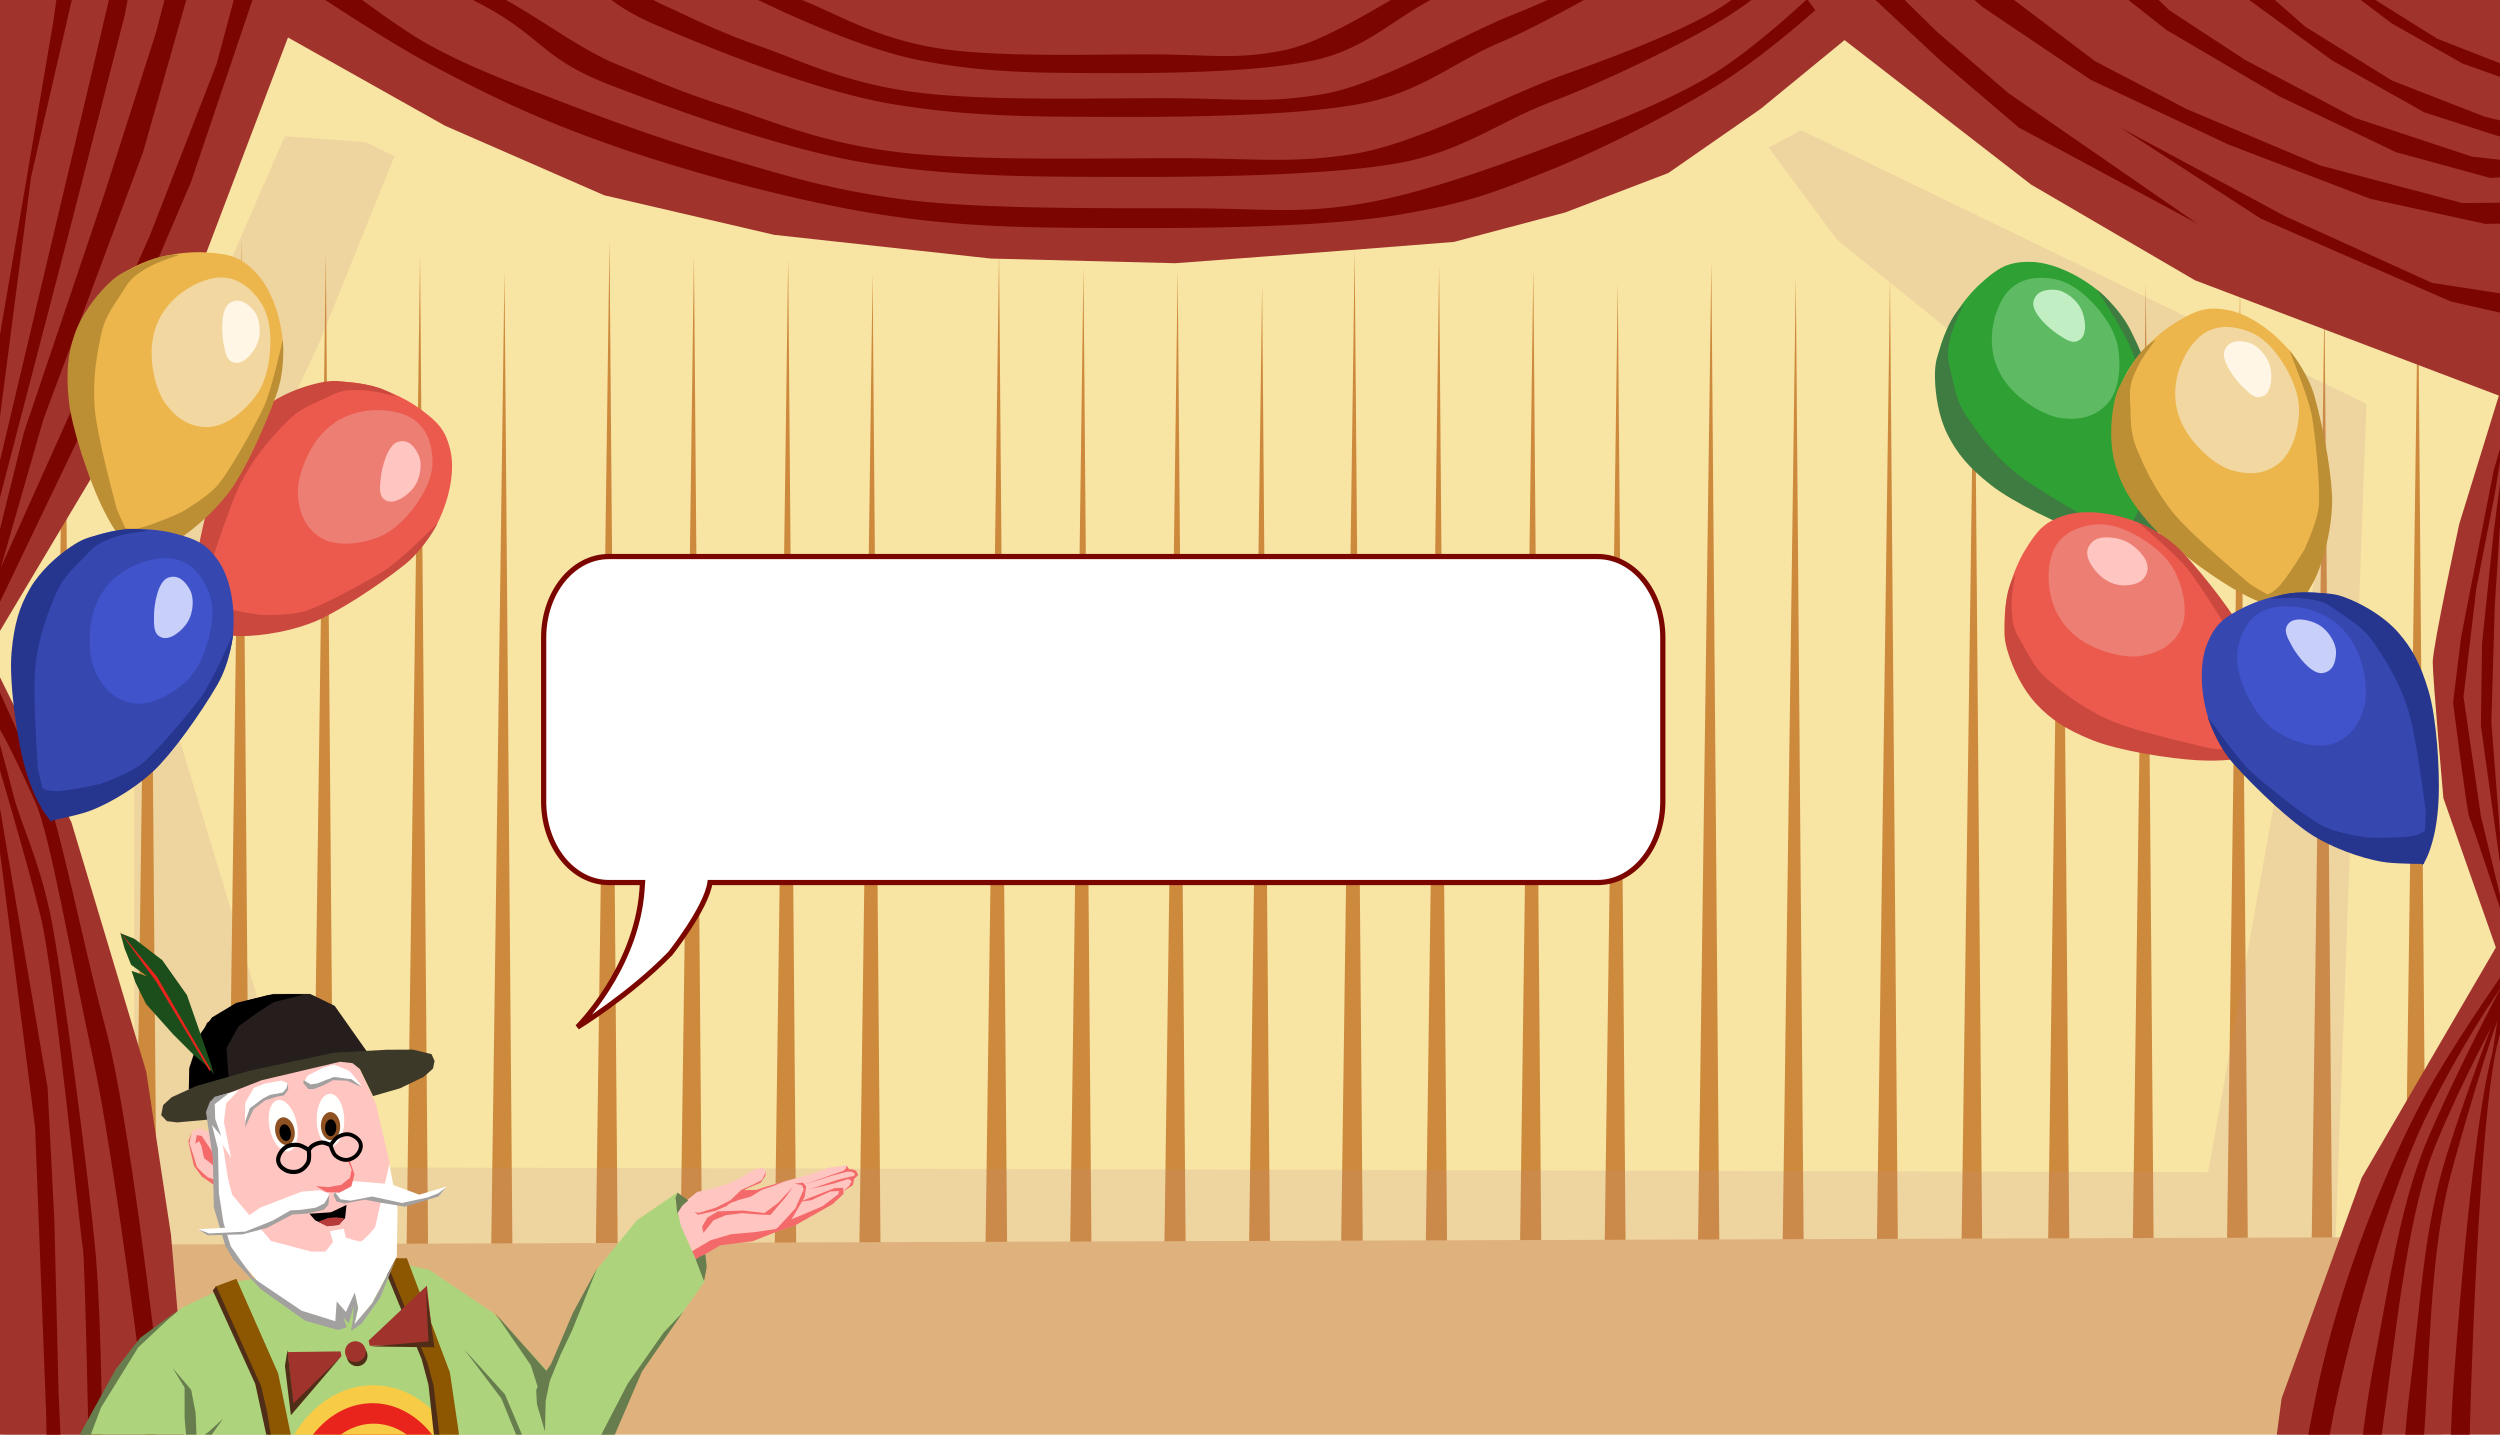 <svg xmlns="http://www.w3.org/2000/svg" width="1065.076" height="611.217" viewBox="0 0 300.588 172.499"><defs><filter id="a" x="-.06" width="1.12" y="-.111" height="1.222" color-interpolation-filters="sRGB"><feGaussianBlur stdDeviation="7.232"/></filter></defs><path d="M-1.094-.328l.055 164.276 301.003-3.532 1.02-161.38z" fill="#f8e4a3"/><path d="M50.503 30.832l.982 120.85-2.62-.327zM184.359 32.221l.982 120.851-2.62-.327zM173.031 31.893l.983 120.852-2.62-.328zM83.436 30.74l.982 120.85-2.62-.327zM73.283 28.938l.983 120.851-2.62-.327zM120.119 30.335l.982 120.851-2.62-.327zM141.6 32.464l.982 120.851-2.62-.327zM151.752 34.266l.983 120.85-2.62-.327zM130.272 32.137l.982 120.85-2.62-.327zM94.763 31.067l.983 120.851-2.62-.327zM104.916 32.868l.983 120.852-2.62-.328zM162.878 30.092l.983 120.851-2.62-.327zM194.512 34.023l.982 120.85-2.62-.327zM205.763 31.49l.983 120.85-2.62-.327zM215.916 33.29l.982 120.852-2.62-.328zM227.243 33.618l.983 120.852-2.62-.328zM237.396 35.42l.983 120.85-2.62-.327zM60.656 32.633l.982 120.851-2.62-.327zM279.482 36.11l.982 120.852-2.62-.328zM269.329 34.31l.982 120.85-2.62-.327zM258.001 33.982l.983 120.85-2.62-.327zM247.848 32.18l.983 120.851-2.62-.327zM290.733 33.577l.983 120.852-2.62-.328z" fill="#cd893c"/><path d="M11.648 77.52l16.686 57.05 245.582.663 15.51-89.36-35.954-12.002-27.568-22.973-8.806-12.253 4.212-2.297 73.076 36.468-4.247 118.247-284.324 1.71-.024-86.83 6.844-38.964L25.271-2.858l10.443.794 3.724 1.858L29.865 24.3 14.167 59.142z" transform="matrix(.93 0 0 .902 10.752 18.96)" opacity=".424" fill="#c38f8a" filter="url(#a)"/><path d="M.454 149.685l292.882-.947.727 65.914-293.618-.24z" fill="#dfb17d"/><path d="M39.175 30.504l.983 120.851-2.62-.328zM7.744 31.075l.982 120.85-2.62-.327zM17.896 32.876l.983 120.851-2.62-.327z" fill="#cd893c"/><path d="M-1.493-5.165l.224 90.232-.45-6.33 22.458-37.62 13.886-36.61 18.88 10.611 19.135 8.36 20.444 4.759 26.073 2.852 22.143.56 10.494-.79 10.494-.789 12.524-.983 13.376-3.542 12.397-4.74 11.118-7.724 10.076-8.259 22.408 17.358 19.726 11.52 36.942 14.017.038 64.83-16.934 29.065-9.631 26.536-3.81 28.758.18 17.842 30.35-.114.036-219.803zm.224 84.023c-.139 31.457-.496 101.66-.745 135.802l24.876-.07-.959-50.387-1.342-15.709-2.978-19.64-8.995-29.981z" fill="#a1332d"/><path d="M29.023 28.703l.982 120.85-2.62-.327z" fill="#cd893c"/><path d="M264.236 26.914l-21.5-11.571-9.266-7.904-13.402-12.5 4.01.001 4.126 4.268 4.618 4.55 8.621 7.408zM300.924 37.665l-6.22-1.402-22.874-9.975-16.87-10.94 19.73 10.618 17.727 8.045 8.635 1.333zM301.063 116.876c-2.786 3.996-7.741 11.32-10.474 16.713-3.923 7.74-7.722 17.19-10.371 26.835-2.65 9.645-4.321 21.466-5.185 30.84-.864 9.375-.7 23.473-.7 23.473l1.636-.02s.813-12.167 1.656-20.248c.843-8.082 1.25-16.835 3.457-26.836 2.208-10 6.388-24.409 10.37-32.843 2.701-5.718 7.196-13.29 9.75-16.723zM7.51-5.221L6.416 2.542-.967 45.908l-.891 18.545 5.596-43.19L9.77-4.933 9.8-5.22zm6.8 0L11 8.913l-12.687 53.58v8.992l.93-8.771 9.361-35.955 6.41-24.99 1.307-6.99zm6.811 0l-2.355 9.084-6.285 19.672-9.596 28.426-4.702 18.967v2.048l1.378-2.866 5.644-19.65 12.003-32.18 6.67-23.501zm8.384 0L26.04 7.692 18 28.368-1.833 72.55l.564 2.51 1.475-3.122 12.58-26.237 10.191-23.843 9.145-27.08z" fill="#7b0600"/><path d="M25.72 141.85l-1.231-.727-.84-.896-.838-2.964.223-1.12-.391 1.12.671 2.909.951 1.286 1.454 1.007z" fill="#f46969"/><path d="M-1.816 79.492s.552 6.094.802 6.603c.25.508 1.13 1.129 5.259 10.35 1.806 4.032 4.31 18.805 6.919 30.737 2.608 11.932 6.37 42.561 6.37 42.561l-1.077 44.873h2.172l.18-51.5s-3.314-29.19-6.116-39.502C9.89 113.302 6.802 97.1 4.933 93.83c-1.868-3.27-5.512-12.224-6.75-14.338zm.678 5.88l.257 4.294s4.076 13.633 5.771 20.545c1.696 6.913 4.807 38.781 5.068 39.815.262 1.035.784 27.666.784 27.666l1.568-1.81s-.031-15.972-.784-24.821c-.753-8.85-4.145-34.892-5.524-41.373-1.379-6.48-3.592-10.902-4.383-14.068-.866-3.46-2.757-10.247-2.757-10.247zm.11 5.807l.356 6.047 4.892 38.32 1.316 34.119.947 44.95h2.681l-.115-2.302-2.007-44.906-.502-20.572-.815-16.055zM231.487-5.094L238.344.83l13.045 8.78 16.558 7.777 17.059 6.523 13.798 3.01 2.336-.044v-2.509l-5.096.045-17.059-4.516-16.056-6.773-11.038-5.77-10.286-7.777-5.922-4.644zM301.203 117.845c-2.279 4.058-7.669 14.961-9.687 20.024-3.026 7.594-4.312 16.813-6.103 26.158-1.79 9.344-2.593 20.713-2.82 29.704-.158 6.228.408 15.857.774 20.902h1.425c.02-4.324.081-12.59.278-17.981.283-7.757.141-16.132 1.52-25.792 1.38-9.66 2.72-23.63 5.76-31.89 1.91-5.191 6.756-14.929 8.853-18.451z" fill="#7b0600"/><path d="M300.924 120.156c-1.855 4.005-6.133 16.42-7.226 20.324-2.409 8.604-2.697 16.726-3.903 26.164-1.205 9.438-1.297 20.835-.965 29.823.194 5.232 1.025 13.004 1.69 18.166h1.627c-.245-4.444-.548-10.95-.663-15.406-.2-7.759-.864-16.108-.088-25.836.775-9.727.682-22.178 3.202-31.865.971-3.734 4.9-17.436 6.465-20.746z" fill="#7b0600"/><path d="M301.063 118.989c-.713 2.08-1.082 6.493-1.552 8.293-2.063 7.91-3.997 31.204-4.617 40.698-.62 9.495-.01 20.875.879 29.825.477 4.812 1.601 11.834 2.545 16.828h1.723a577.942 577.942 0 0 1-1.45-14.236c-.679-7.732-1.856-16.025-1.683-25.781.173-9.757 1.294-40.142 3.288-48.714.247-1.065.542-2.155.867-3.249zM249.43-5.125l11.006 8.698 13.619 8.01 14.031 6.717 11.35 3.1 1.579-.12-.07-2.033-3.78-.43-14.031-4.65-13.206-6.977-9.08-5.942-6.738-6.494zM263.14-5.318l17.279 12.595 11.062 6.23 8.948 2.876.63.036-.138-1.846-2.282-.587-11.062-4.313-10.412-6.47-9.568-8.405zM276.982-5.201l10.593 8.018 8.5 4.82 5.085 1.81-.067-1.647-8.018-3.13-8-5.004-5.5-4.676zM177.484-5.285c.05-.036-.51.211-3.86 1.786-5.362 2.52-13.496 8.36-19.237 9.533-5.742 1.173-8.855.526-15.81.502-6.954-.025-18.842.4-25.902-.753-7.061-1.154-11.379-3.755-15.619-5.52-4.24-1.764-6.35-3.09-9.904-5.017a16.992 16.992 0 0 1-.876-.515h-4.255c1.113.989 2.485 1.974 4.56 3.024 5.957 3.014 16.435 8.043 24.19 9.533 7.753 1.49 14.052 1.47 21.902 1.506 7.85.034 18.657-.143 25.142-1.506 6.484-1.362 9.708-5.068 14.666-7.526 4.957-2.458 8.893-4.97 8.893-4.97l-4.17.068s.25-.124.28-.145zM31.23-5.27C34.38-3.115 45.139 4.174 51.446 7.57c7.382 3.973 13.47 6.889 22.578 10.058 9.11 3.17 21.898 6.634 32.111 8.206 10.214 1.572 18.51 1.551 28.85 1.588 10.34.036 24.574-.15 33.115-1.588 8.542-1.438 11.534-2.7 18.063-5.294 6.53-2.593 15.52-7.227 20.822-10.588 5.303-3.36 11.29-8.735 11.29-8.735L217.27-.108s-6.377 6.003-11.289 9-11.252 5.548-18.314 8.206c-7.06 2.658-16.521 6.173-24.083 7.411-7.562 1.238-11.662.555-20.822.53-9.16-.026-24.819.158-34.119-1.059-9.3-1.217-14.755-3.071-21.575-5.03-6.819-1.957-13.423-4.347-19.316-6.617-5.893-2.269-10.715-3.978-16.056-6.882-5.341-2.904-14.55-10.588-15.805-10.588-.27 0-.72-.055-1.231-.132H31.23zm16.456 0c3.558 2.625 8.299 4.692 11.411 6.474 6.164 3.528 6.453 6.017 14.3 9.032 7.847 3.014 21.647 8.042 31.86 9.532 10.214 1.49 18.51 1.471 28.85 1.506 10.34.034 24.574-.143 33.115-1.506 8.541-1.362 12.788-5.068 19.318-7.525 6.53-2.458 16.332-7.251 20.822-10.035 4.49-2.784 9.368-7.181 9.368-7.181l-2.527-.024s-3.758 3.737-7.845 6.2c-4.087 2.465-11.252 5.259-18.313 7.778-7.061 2.52-17.776 8.36-25.338 9.533-7.562 1.174-11.662.526-20.822.502-9.16-.024-24.818.401-34.119-.752-9.3-1.154-14.986-3.755-20.57-5.52-5.585-1.765-8.365-3.09-13.046-5.017-4.682-1.926-9.46-5.778-14.802-8.53-2.036-1.05-4.631-2.755-7.136-4.467h-4.526zm19.483 0c4.498 3.146 5.196 5.493 11.74 8.292 7.05 3.015 19.445 8.043 28.62 9.533 9.173 1.49 16.626 1.47 25.914 1.505 9.287.035 22.073-.142 29.745-1.505 7.672-1.362 11.486-5.068 17.351-7.526 5.865-2.457 18.703-10.034 18.703-10.034l-2.362-.03S188.234-.75 181.89 1.769c-6.343 2.52-15.967 8.36-22.76 9.533-6.792 1.174-10.475.526-18.703.502-8.228-.025-22.293.401-30.646-.753-8.354-1.153-13.462-3.754-18.479-5.519-5.016-1.765-7.512-3.09-11.717-5.017-2.92-1.338-5.886-3.602-9.03-5.784h-3.387z" fill="#7b0600"/><path d="M73.201 66.916c-4.34 0-7.835 4.35-7.835 9.754v19.687c0 5.404 3.495 9.754 7.835 9.754h4.052c-.02.313-.036.608-.063.949-.725 9.482-7.761 16.437-7.761 16.437s6.196-3.765 11.159-8.85c0 0 4.34-5.469 4.779-8.536h106.727c4.341 0 7.836-4.35 7.836-9.754V76.67c0-5.404-3.495-9.754-7.836-9.754z" fill="#fff" stroke="#7b0600" stroke-width=".628"/><path d="M301.063 116.694L293.78 95.95s-1.281-14.414-1.281-16.336c0-1.922 3.203-16.656 3.203-16.656l5.362-17.373" opacity=".99" fill="#a1332d"/><path d="M301.218 111.086s-4.042-12.263-4.32-12.82c-.279-.558-1.951-13.797-1.951-13.797l.975-7.943 3.902-19.928 1.394-4.877-1.255 7.664-2.23 11.427-1.532 12.96 2.09 14.354 2.927 12.124v1.393z" opacity=".99" fill="#7b0600"/><path d="M301.218 108.299l-2.927-21.043.14-9.894 1.393-13.378 1.394-10.59-1.255 19.37-.418 14.074z" opacity=".99" fill="#7b0600"/><g><path d="M172.007 178.566c-2.388-.817-4.006-1.384-6.529-1.116-2.576.273-5.77 1.123-7.404 2.521-1.791 1.533-2.795 5.119-3.366 7.342-3.229-.219-2.328-.155-3.229-.219-2.248-.087-4.724-.167-6.688.875-2.431 1.29-3.47 2.056-5.305 6.123-1.186 2.627-.381 7.767-.381 7.767l8.294-.818c.221-3.768-1.74-6.82 1.313-9.354 1.043-.866 2.55-1.123 3.92-1.312.75-.104 2.267.107 2.267.107s.29 2.914.595 4.383c.511 2.455 2.42 4.853 4.383 6.186 1.186.805 4.043 1.106 4.043 1.106.616 1.391.674 3.47.042 4.798 0 0-3.32.485-4.434 1.133-.8.466-3.244 1.652-3.822 2.353-1.32 1.6-1.657 4.453-1.657 4.453l29.753.103s-.919-3.084-2.075-4.155c-1.626-1.504-1.794-1.65-3.954-2.316-2.094-.646-6.458-1.312-6.458-1.312-.938-1.158-.094-4.99-.094-4.99s3.26-1.003 4.462-2.267c1.359-1.43 2.81-2.578 3.04-4.49.79-2.808-.243-7.625-.243-7.625s3.77-.142 4.897.636c2.852 1.97 3.622 9.124 3.622 9.124l7.193-2.402s-.48-3.324-1.341-4.822c-1.214-2.114-1.9-3.162-4.638-4.991-1.878-1.256-4.346-1.473-6.642-1.382-1.015.04-4.08 1.252-4.08 1.252s-.686-2.306-1.455-3.309c-1.026-1.336-2.39-2.821-4.03-3.382zM225.74 175.886c-.522-.085-1.412-.935-2.618-1.386-1.687-.63-3.388.518-4.002.557-.615.039-2.58.178-3.981.583-1.41.407-2.15-.06-2.853.41-.701.471-1.598.919-2.107 2.194-.51 1.276-1.687 1.381-2.05 2.383-.362 1.002-.19 2.756-.428 3.576-.238.82-1.26 1.6-1.224 3.607.013.767.66 1.1.541 1.815-.092.557-.26 1.43-.256 1.948.004.52.036 1.07.065 1.752.028.683 1.076.937 1.143 1.632.068.695-.146 2.36-.12 2.883.023 1.023 1.24 1.178 1.782 1.854.542.677 1.32 2.02 2.443 2.486 1.124.466 3.073-.155 3.664.882.539 1.523.148 4.845.148 4.845s-1.413-.26-5.591 1.562c-4.179 1.822-4.894 5.649-4.894 5.649l32.014-.104s-1.88-3.678-4.134-4.657c-2.254-.98-8.284-1.916-8.284-1.916s-.037-4.251.19-5.204c.226-.952 3.217-.398 4.005-3.084.218-.743 2.458-1.89 3.164-3.239.49-.935.342-2.1.617-3.125.268-.994 1.012-1.886 1.001-2.917-.009-.847-.817-1.531-.874-2.376-.053-.774.419-1.499.498-2.27.098-.944.23-1.936-.028-2.847-.237-.832-.765-1.571-1.338-2.207-.43-.479-1.2-.602-1.53-1.159-.283-.477-.044-1.142-.259-1.654-.262-.626-.652-1.255-1.21-1.619-.435-.284-.998-.267-1.508-.34-1.005.141-1.184-.372-1.986-.514z" fill="#5c5c31"/><path d="M156.84 189.938s.562 2.75 1.587 5.399c2.054 5.31 6.72 4.867 6.72 4.867.96-.05.56.531.56 1.682 0 1.15.094 6.372.094 6.372s-1.213 0-2.707.885c-1.493.885-3.36 3.806-3.36 3.806l.56 1.947-6.347-.089s.747-3.274.933-3.628c.187-.354 3.08-2.478 3.08-2.478l3.92-1.593 1.867-.443s.374-2.743.28-3.54c-.093-.796-.653-1.062-.653-1.062s-2.52-.177-3.453-.885c-.934-.708-4.014-2.567-4.2-4.425a984.744 984.744 0 0 0-.654-6.107s-3.332-.725-4.2-.177c-3.92 2.478-3.454 3.717-3.454 4.78v5.575s-1.055-6.537-.467-7.877c.934-2.124 4.2-3.363 4.2-3.363l4.668-.177z" fill="#4e4e12"/><path d="M139.106 201.886l4.947-.62s-2.365-2.191-2.8-3.894c-.436-1.702-.374-3.894.746-5.752.655-1.087 2.614-2.744 3.64-3.186 1.027-.443 5.694-.62 5.694-.62h3.827l1.774-.177s.126-1.495.653-2.92c.527-1.426 1.4-3.01 3.547-4.602 1.04-.772 3.08-1.553 5.227-1.77 2.706-.273 6.534.885 6.534.885s-3.454-2.39-7.28-2.124c-1.791.124-5.881 1.416-6.721 1.947-.84.53-2.427 2.566-2.894 3.628-.466 1.062-1.12 4.78-1.12 4.78s-4.76-.974-6.44-.62c-1.68.354-3.886.456-5.787 1.858-2.093 1.544-3.36 2.744-4.387 7.788-.338 1.66.84 5.399.84 5.399zM187.082 197.726l3.547-1.327s-1.306-4.337-2.613-5.664c-1.307-1.328-3.174-3.54-5.04-3.717-1.867-.177-5.6.088-5.6.088s.746 2.655.84 3.629c.092.973.186 3.451.092 4.602-.093 1.15-2.8 4.513-3.64 5.133-.84.62-1.773 1.15-1.773 1.15s3.453-1.681 4.293-2.92c.84-1.239 1.867-2.832 1.867-4.425s-.467-6.372-.467-6.372 4.107-.443 4.76.265c.654.708 2.428 2.301 2.521 3.983.093 1.681 1.213 5.575 1.213 5.575zM215.307 215l-10.031-.262s-.34-1.403 1.87-2.894c2.21-1.49 3.995-2.893 5.27-3.244a85.174 85.174 0 0 0 3.146-.965s.595-2.805.17-3.945c-.425-1.14-.85-.702-2.466-1.228-1.615-.526-2.465-.701-2.89-1.753-.425-1.053-1.53-.527-2.04-1.579s-1.19-1.753-.765-2.718c.425-.964.255-1.227-.255-2.104s-.255-3.332-.51-4.472c-.255-1.14-.85-1.49-.51-2.543.34-1.052.765-2.104 1.02-2.981.255-.877-.255-2.806.595-3.683.85-.876.765-1.227 1.955-2.542 1.19-1.316 2.04-2.543 3.57-2.543 1.53 0 1.36-1.403 2.89-1.228 1.53.176 1.616 1.052 2.636.614 1.02-.438 2.89-1.052 3.485-.701.595.35 3.316 2.192 3.91 2.104.596-.088 1.7-.175 2.55.35.85.527 0-.35-1.614.088-1.615.439-3.91-1.49-5.1-.964-1.19.526-3.316 1.227-5.271 1.14-1.955-.088-4.846.701-4.676 1.578.17.877-1.36 2.718-2.38 2.981-1.02.263-1.36 2.981-.765 3.77.595.79 0 2.017-.085 3.332s-.319 2.587.765 5.524c.353.956.765 2.28.595 3.157-.17.877.085 1.666 1.785 2.367 1.7.702 4.336.614 4.676 1.316.34.701 1.615.526 1.445 1.403-.17.876-.51 1.753-.51 3.507 0 .827.17 3.244.17 3.244s-.935.965-1.785 1.93c-.85.964-1.02 1.665-.765 2.717s-.085 1.228-.085 1.228zM225.252 202.9l-.085 5.086s.85 1.052 2.38 1.052c1.53 0 4.591.702 5.101 1.053.51.35 3.655 3.244 3.655 3.244s-3.4-2.981-5.44-2.981c-2.04 0-6.546-1.14-6.546-1.14v-3.42z" fill="#4e4e12"/></g><g transform="translate(.77 4.069)"><path d="M60.255 188.576l.67 13.613-.447 5.58-.892 2.796-39.192.016.137-10.624 2.009-1.562 26.78-3.57z" fill="#00450a"/><path d="M79.296 143.249l1.83-2.432 1.928-1.573 1.514-.337 2.506-.753 1.418-.752 1.555-.881.835-.148.427.28-.02.685-.826.858-2.269.95 1.957-.14 1.787-.563 2.465-.7 2.465-.7 2.027-.71 2.184-.301.036.438.64.007.226 1.32-1.985 2.241-5.161 3.166-4.8 1.734-4.585.673-1.279.845-1.138 2.504-5.808-2.325z" fill="#ffc5c0"/><path d="M82.162 146.543l2.485-1.48 2.473-.736 2.856-.253 2.624-.382 2.266-2.466.996-2.28-.208-.516-.882-.18 1.002-.127.386.477-.19 1.259-1.632 2.794-1.5 1.267-3.097 1.245-3.918.489-3.088 1.825z" fill="#f46969"/><path d="M44.5 147.136l6.363 1.492 7.674 5.162 6.478 6.946 1.56-2.156 4.12-9.655 5.126-6.298 5-3.4-.378 1.134.67 3.007 1.812 4.036L83.951 150l-7.574 10.737-7.89 17.538-4.797 1.315-2.487 9.307-5.111 4.371-7.253 3.337-13.767 2.296-12.46.015-3.763-15.803-1.142 3.07-.973 3.39 2.548 7.67 5.038 5.969-6.962 5.842-10.985-11.072-.663-12.794 3.368-16.258 6.459-11.11 5.523-4.638L27.773 150z" fill="#add47d"/><path d="M24.074 170.847l-.525 10.357.925 10.27 1.72 3.97 3.03 3.577-6.209 1.72-3.924-6.182-.517-10.637 2.056-6.604 1.322-4.89-.524-5.946-.003-3.708-1.455-2.381 2.248 2.645.533 2.783.132 3.307 1.455-1.059 1.728-1.575-1.595 2.237z" fill="#677d4d"/><path d="M30.935 210.497l-10.578.076.126-3.463 4.169-3.72-4.225-4.456.772-1.244 4.944 1.363 3.174-.402 8.49.2 6.624-1.453-8.725 2.908-4.039 2.423-1.292 3.07z" fill="#003206"/><g transform="translate(-.44 1.144)"><ellipse ry="15.178" rx="11.966" cy="176.521" cx="44.521" fill="#f7cb46"/><ellipse ry="12.802" rx="10.093" cy="176.301" cx="44.458" fill="#e9241d"/><ellipse ry="10.426" rx="8.157" cy="176.389" cx="44.609" fill="#f7cb46"/><ellipse ry="8.227" rx="6.134" cy="176.389" cx="44.609" fill="#e9241d"/><ellipse ry="5.983" rx="4.06" cy="176.433" cx="44.659" fill="#f7cb46"/><ellipse ry="3.607" rx="2.448" cy="176.477" cx="44.725" fill="#e9241d"/></g><path d="M45.325 147.21l5.475 13.866 1.732 14.27.313 8.76-.675 8.663 2.482-.799.793-16.596-2.12-14.424-5.175-13.732z" fill="#8d5600"/><path d="M41.076 121.532l-16.41 2.97.715 15.242 8.204 12.807L45 151.23l1.07-15.51-1.664-7.136z" fill="#ffc5c0"/><path d="M43.308 122.313l-3.84-5.447-2.946-1.429h-4.465l-4.376 1.072-3.571 2.41-1.43 3.304-.624 3.661.357 1.876 15.27-4.376z" fill="#261d1d"/><path d="M34.235 115.461l-2.74.112-3.972 1.007-2.797 1.678-1.399 1.958-1.343 4.14-.055 2.573 4.81-1.007-.28-3.972 1.455-2.629 2.238-1.622 2.014-1.287 3.58-.895z"/><path d="M29.356 124.643l10.05-2.145 6.29-.35 3.156-.018 2.261.542.368.818-.193.93-1.111.985-2.846 1.377-3.248.932-1.57-3.234-.897-.722-1.512-.163-9.435 2.223-5.767 2.271-.524 2.447-3.844.349-1.24-.157-.682-.717.237-1.216 1.021-.937 2.936-1.341z" fill="#3d3929"/><ellipse cx="5.21" cy="135.328" rx="1.66" ry="3.145" transform="rotate(-12.021)" fill="#fffffe"/><ellipse cx="5.277" cy="136.016" rx="1.161" ry="1.688" transform="rotate(-12.021)" fill="#8e5121"/><ellipse cx="36.504" cy="131.296" rx="1.66" ry="3.145" transform="rotate(-1.076)" fill="#fffffe"/><ellipse cx="34.78" cy="132.498" rx="1.161" ry="1.688" transform="rotate(-1.821)" fill="#8e5121"/><path d="M39.117 133.684s-.747-.383-1.15-.383c-.405 0-.886.205-1.151.383-.266.179-.46.537-.46.537s.136 1-.077 1.457c-.214.458-.647.903-1.15 1.074-.504.171-1.17.097-1.611-.153-.442-.251-.81-.622-.844-1.15-.034-.53.386-1.203.844-1.535.457-.332 1.137-.386 1.61-.307.473.08 1.354.67 1.354.67" fill="none" stroke="#000" stroke-width=".5"/><path d="M45.845 148.022l4.8 11.844.714 2.655 1.736 14.601.102 7.045-.51 8.27 2.041-.816-.102.715-2.859.817-.102-1.226.817-10.823-.817-10.21-.919-8.475-.817-3.063-4.492-10.925z" fill="#502d16"/><path d="M24.927 134.068l.154 6.75 1.72 5.237 3.572 4.12 5.648 3.806 4.141 1.227-.23-2.3.997 1.227.997-2.531.384 1.61-.46 1.994 2.07-2.53 3.02-5.648.094-5.822-.988-5.322-1.714 7.616s-1.38 1.687-1.764 1.687c-.383 0-1.764-.46-1.764-.46l-.23-1.074-1.687.307.383 1.304-.92 1.15h-1.688l-4.856-1.28-4.654-5.546-1.304-4.832-.384-3.912h-.997z" fill="#fff"/><path d="M39.24 139.131l.753 1.257 1.928-.066 1.745-.483 4.081.915 4.362-1.208.81-.946-3.286.972-3.372-1.259-4.466-.369-1.745.483-.648.563z" fill="#fff"/><circle r="1.25" cx="42.169" cy="158.947" fill="#502d16"/><ellipse cx="41.96" cy="158.443" rx="1.25" ry="1.25" fill="#a1332d"/><path d="M25.132 150.61l5.555 13.094 2.513 14.154.794 8.73-.397 9.259h3.175l-.662-18.122-3.439-16.666-5.026-11.375z" fill="#8d5600"/><path d="M40.286 158.984l-5.814 6.004-.665-6.49 6.369-.081z" fill="#a1332d"/><path d="M40.897 140.797l-1.875.893-2.59.178.715.804 1.428.625 1.34-.09.803-.803z"/><path d="M37.476 142.835l1.083.541 1.457-.167.625-.79-1-.126-1 .084z" fill="#b63a3a"/><path d="M39.933 134.923l1.207.75.375.874-.208 1-1.041.832-1.5.292-1.54-.125 1.25.708 1.54.083 1.457-.75.375-1.457-.541-1.582z" fill="#f46969"/><ellipse cx="6.292" cy="136.194" rx=".675" ry="1.013" transform="matrix(.977 -.215 .201 .98 0 0)"/><ellipse cx="40.306" cy="131.69" rx=".675" ry="1.013" transform="matrix(1 -.004 -.01 1 0 0)"/><path d="M33.812 126.179l-.125.874-.5.417-1.582.166-1.083.625-1.332 1.29-.5 1.333s0-2.207.042-2.373c.041-.167 1.04-1.791 1.04-1.791l1.291-.5 2-.374zM35.82 125.975l.634.615.65.024 1.353-.837 1.239-.168 1.844.205 1.21.748s-1.35-1.745-1.485-1.851c-.135-.107-1.92-.78-1.92-.78l-1.326.395-1.81.927z" fill="#fff"/><path d="M55.026 158.149l4.497 5.952 2.91 7.143.534 7.279-.133 3.43s3.832-.26 3.964-.788c.132-.53 2.116-3.44 2.116-3.44l-4.22-1.075-2.38-7.458-2.38-5.623z" fill="#677d4d"/><path d="M24.887 133.542L24.351 132l-1.073-.403-.872.269-.402 1.542 1.006 2.95 1.207 1.14.67.201z" fill="#ffc5c0"/><path d="M27.96 126.992l-1.542 1.61-.268 2.212.871 4.358-1.006-1.61.805 5.23-1.676-3.352-.862-4.848.258-2.192 1.14-.738z" fill="#fff"/><path d="M22.717 133.461l.167-1.055.61.11 1.167 1.778.778 1.5-.167.555-1.5-1.166-.333-1.5-.277-.555z" fill="#f46969"/><path d="M46.823 147.291l-1.889 4.67-2.221 3.107-1.278.888.223-1.388.11-1.611-.61 2.11-.667-.777.445 1.222-1.056.333-3.943-1.11-5.333-3.778-3.332-3.61-.944-1.61-1.389-4.61-.111-5.888-.833-5.61.444-1.167.611-.666 1.722-.445-1.722 1.333.056 1.778.722 2.055-1.111-1.333.722 2.888.111 5.332.555 3.555.87 2.821 2.662 3.789 5.86 3.955 4.05 1.266.167-2.389 1.11 1.278 1.056-2.333.389 1.833-.445 2 2.222-2.61z" fill="#a3a0a0"/><path d="M38.81 139.437l-.46 1.457-2.225.613-2.147.154-4.372 2.3-5.369.384-1.227-.613 4.065-.23 3.451-2.378 4.986-1.918 2.147-.153.92.307z" fill="#fff"/><path d="M48.47 199.66l.162 5.493-.97 5.334-3.953.01.56-4.213-.323-5.655.808 4.524-.162 4.606h2.1l1.132-4.444z" fill="#003206"/><path d="M36.677 193.203l-.001 2.094.484 2.262-.969 1.94-2.1-.162-.97-1.454v-2.262l.644.157-.16-2.58-1.453 1.13-.646 3.393.969 2.1 1.616 1.454 2.908-.161 1.292-2.1.162-2.747-.485-1.939z" fill="#e1d04a"/><path d="M43.552 157.12l7.002-6.607.8 7.143-7.669.09z" fill="#a1332d"/><path d="M22.887 203.398l-2.971 1.32-2.42 2.972.072.094 5.87 2.107.459.656h8.835l.022-.1.11-1.628-.44-1.28-.97-.87-.667-.643 1.123.563 1.326-.212.222-.547-.366-.548-.812-.205-.988-.616-1.99-.704-3.108-.35-3.307-.01z" fill="#ffc5c0"/><path d="M19.004 205.937l-.524.786-1.573 1.049 2.49.655L23.33 210l.432.547h1.051l-.96-1.727-2.358-1.834-2.49-1.05zm10.748 2.982l-.727.333.14 1.295h.413l.174-1.628zm1.576.258l-.588.588-.03.782h.47l.148-1.37zm-4.519.484l.208.886h.21l-.418-.886z" fill="#f46969"/><path d="M38.825 139.626l-.111 1.167-.556.61-2.055.445-1.722.111-3.055 1.611-2.943.778-4.166.11-1.166-.721 1.333.5 4.332-.223 3.333-1.333 2.11-1.222 1.222-.055 1.833-.278 1-.5zM39.491 139.238l.667.888 1.222.167 2.61-.5 3.555.778 3.11-.667 1.278-.5.944-.722-.944 1.111-3.999 1.222-2.722-.444-2.11-.39-2.444.445-.944-.222-.39-.722zM33.826 126.185l.055.778-.5.666-.888.167-1.389.444-1.388 1.055-1 2.167.055-.834.5-1.444 1.556-1.166.888-.444 1.5-.278.444-.5zM35.746 125.81l-.056.336.615.727h.671l1.12-.448 1.174-.615 1.678.056 1.79.783-1.23-.95-2.126-.28-2.014.783-.783.111z" fill="#a3a0a0"/><path d="M24.67 124.076l-2.965-8.503-2.965-4.196-3.356-2.573-1.679-.671.504 1.846.783 1.958 1.958 1.398-1.902-.67.447 1.342 1.287 2.629 3.245 3.636 2.405 2.405 1.902 1.623.615.839z" fill="#1c4e1c"/><path d="M38.98 133.65s.247.917.595 1.235c.348.317.878.542 1.368.504.49-.038 1.03-.35 1.313-.73.284-.38.462-.838.3-1.309-.164-.47-.766-.898-1.275-1.016-.51-.118-1.107.087-1.48.33-.374.244-.907 1.082-.907 1.082" fill="none" stroke="#000" stroke-width=".467"/><path d="M24.548 124.478l-6.423-11.087-4.487-5.455 4.4 6.071 6.422 10.734z" fill="#e9241d"/><path d="M32.367 194.174l-.408 3.675.658 1.841 1.806 1.456 2.335-.233 1.531-1.94-.919 2.348-2.552.51-1.736-.612-.919-1.327-.613-2.45z" fill="#5c5c31"/><path d="M25.22 150.575l5.412 12.048.714 3.063 2.144 13.07.817 7.045-.102 5.412v4.186h2.553l-.102.715-3.063-.102v-2.961l.204-5.31-.409-5.411-1.94-12.968-1.531-7.045-5.105-11.232z" fill="#502d16"/><path d="M44.28 197.081l4.026-.374 5.991-1.966 5.336-4.213 1.685-1.498 1.217-5.242-1.872 4.119-3.37 3.464-4.4 3.276-4.962 1.966z" fill="#677d4d"/><path d="M54.634 190.392l-.15 1.495.851 2.355-.902 1.88-1.955-.156-.902-1.41v-2.195l.702-.073-.01-2.279-1.594.697-.602 3.693.902 2.037 1.504 1.411 2.707-.157 1.203-2.037.15-2.665-.45-1.881z" fill="#e1d04a"/><path d="M50.644 190.549l-.408 3.676 1.238 2.783 1.516.731 2.045-.451 1.531-1.94-.919 2.348-2.552.51-1.736-.612-.92-1.327-.612-2.45z" fill="#5c5c31"/><path d="M33.797 158.233l-.307 1.94.715 5.922 6.024-7.045-5.717 5.615zM50.44 150.779l1.021 7.147-7.658-.102 6.943-.612z" fill="#502d16"/><path d="M20.575 153.488l-4.728 4.45-4.471 7.227-2.68 7.12-2.207 13.66 1.832 8.784 3.567 6.218 5.486 4.572 1.346.856-.516 1.646 1.069.448-1.518 1.153s-2.188-.442-4.695-2.634c-2.507-2.191-5.333-6.132-5.562-6.315-.457-.366-1.646-4.572-1.92-4.938-.274-.366-.731-9.968-.731-9.968l1.097-4.48 2.377-11.98 4.847-8.778 2.926-3.75z" fill="#677d4d"/><path d="M16.763 189.418l-1.297-1.961-3.277-1.704-3.277.131 4.194-.917 2.36.524 2.2.827-.497 1.663zM71.037 148.4l-3.009 7.47-1.414 2.982-1.286 3.146-.485 2.359-.085 3.703-.973-3.31-.088-1.67.717-1.583 1.078-1.577 2.625-6.146zM81.39 153.643l-4.98 7.208-4.063 9.437-3.8 8.126-1.967 2.752-1.572-4.063 2.359-.655 1.835-3.54 5.504-10.615 4.326-6.16z" fill="#677d4d"/><path d="M65.158 161.02l-3.296-3.708-3.145-3.538 4.325 6.29 1.18 3.67z" fill="#677d4d"/><path d="M18.22 208.12l-.528 1.527 1.234-.411.53-.764z" fill="#465237"/><path d="M30.858 206.238l-2.057-1.41-1.352-.412 2.175.294 1.528 1.352.823.353h1.175l-1.117.235zM91.425 144.44l3.47-1.211 4.445-2.521 1.321-1.228-.068-.734-1.021.038-2.425.955-1.82.696 1.432-.19 2.296-1.052 1.062-.061-.1.397-1.927 1.454-4.118 1.737z" fill="#f46969"/><path d="M101.002 136.064l-.03.33-.376.332-1.004.337-3.951 1.387 3.602-1.146 1.781-.485.615-.01.392.248-.17.359.017-.05.015-.048-.585.129-1.416.356-3.209 1.085 2.62-.61 1.835-.564.27.045.228.26-.125.14-.167.354-.831.719 1.265-.795.15-.767.497-.464-.259-.497-.4-.17-.447-.043zM91.305 136.74l-.062.588-.549.81-1.405.579-.894.465-.769.859-.995.87-1.398.615-2.082.46-.418-.33.523.115 2.08-.65 1.722-.878 1.297-1.244 1.36-.606 1.134-.595.317-.645z" fill="#f46969"/><path d="M84.043 146.719l.161 1.562-.323 1.698-1.003-2.61c.22-.233 1.165-.65 1.165-.65zM80.702 139.337l1.286.917-.722.638-.598.942-.217-1.878z" fill="#677d4d"/><path d="M83.809 144.166l1.2-1.51 1.494-.617 1.96-.24 2.244.176 1.158.032 1.831-2.13.876-1.247-1.78 1.927-1.648 1.226-2.558-.3-3.046.097-1.271.76-.621 1.095zM93.792 137.876l-2.72.82-.906.302-1.77.043-1.597 1.597-1.079.432 2.331-.863 1.424-.389 1.338-.82 1.295-.432z" fill="#f46969"/></g><g><path d="M257.68 65.332c-2.117.442-6.818-1.007-10.616-2.8-3.797-1.792-9.176-4.752-11.536-8.307-2.36-3.555-3.076-7.498-2.544-11.096.532-3.597 3.095-7.18 5.177-9.06 2.081-1.878 3.23-2.576 5.843-2.587 2.613-.01 6.033 1.543 8.522 3.693 2.489 2.151 4.128 5.752 5.501 8.883 1.374 3.131 2.486 6.282 2.707 9.694.221 3.412-.454 8.544-1.489 10.342-1.035 1.797.552.797-1.565 1.238z" fill="#2fa034"/><path d="M241.9 34.574c-1.466 1.218-2.336 3.792-2.412 5.873-.076 2.08.482 4.03 1.911 5.837 1.43 1.806 4.319 3.75 6.552 4.003 2.233.253 4.133-.258 5.505-1.842 1.372-1.585 1.59-4.494 1.208-6.661-.381-2.168-1.863-4.175-3.239-5.56-1.376-1.386-2.84-2.407-4.545-2.69-1.705-.282-3.514-.179-4.98 1.04z" fill="#5fbb63"/><path d="M244.495 36.269c.286-1.279 1.51-1.505 2.648-1.42 1.139.086 2.535 1.177 3.08 2.303.544 1.126.75 3.002-.103 3.66-.854.656-1.666.059-2.733-.643-1.067-.702-3.179-2.622-2.892-3.9z" fill="#c2eec4"/><path d="M233.355 41.62c-.542 1.537-.745 2.154-.7 3.968.044 1.814.408 4.48 1.523 6.689 1.115 2.208 2.495 3.905 5.21 6.046 2.716 2.14 8.307 4.76 11.348 5.848 3.041 1.088 5.075 1.335 6.468 1.389 1.393.053 2.248-.215 1.735-.235-.514-.02-5.86-1.834-6.156-2.027-.295-.193-8.085-4.425-10.768-6.734-2.683-2.308-4.308-4.633-5.557-6.483-1.249-1.85-1.457-3.478-1.802-4.974s-.624-2.134-.325-3.69c.3-1.557.695-2.611 1.794-4.833-1.682 1.543-2.228 3.5-2.77 5.036z" fill="#3e7c41"/><path d="M252.085 34.778s2.653 2.086 4.097 4.954c1.906 3.786 4.01 9.343 4.48 12.109.661 3.873.168 7.887-.325 9.574-.493 1.687-1.466 4.108-1.466 4.108l-4.45-1.078s1.135-.131 2.053-1.801c.92-1.67 1.99-4.64 1.99-4.64s.785-3.069.727-5.117c-.057-2.047-2.08-8.702-2.888-10.804-.809-2.102-3.828-6.7-4.218-7.305z" fill="#3e7c41"/><path d="M23.87 74.657c-.868-1.981-.416-6.88.558-10.965.973-4.084 2.764-9.957 5.758-12.998 2.993-3.04 6.706-4.551 10.336-4.77 3.63-.219 7.663 1.553 9.93 3.204 2.266 1.65 3.186 2.631 3.733 5.186.547 2.555-.27 6.222-1.862 9.1-1.593 2.877-4.78 5.222-7.562 7.21-2.782 1.987-5.637 3.724-8.93 4.641-3.294.918-8.456 1.312-10.428.669-1.972-.643-.666.703-1.533-1.277z" fill="#ec5a4d"/><path d="M49.963 50.597c-1.494-1.184-4.192-1.506-6.244-1.153-2.052.353-3.846 1.3-5.32 3.07-1.473 1.77-2.781 4.998-2.57 7.235.212 2.237 1.102 3.992 2.934 5.009 1.833 1.017 4.725.631 6.768-.187 2.043-.819 3.702-2.682 4.775-4.313 1.073-1.632 1.772-3.275 1.698-5.001-.074-1.727-.548-3.476-2.041-4.66z" fill="#ed7e74"/><path d="M47.871 53.112c1.264-.344 2.036.632 2.493 1.678.456 1.046.145 2.79-.596 3.798-.74 1.008-2.301 2.068-3.282 1.62-.98-.447-.831-1.444-.71-2.715.122-1.271.831-4.036 2.095-4.38z" fill="#ffc5c0"/><path d="M42.075 45.977c-1.616-.214-2.261-.287-4.028.13-1.766.416-4.3 1.32-6.232 2.865-1.931 1.546-3.309 3.245-4.846 6.343-1.537 3.097-2.95 9.107-3.39 12.307-.44 3.2-.264 5.241-.03 6.616.234 1.374.672 2.156.586 1.649-.086-.507.59-6.112.72-6.44.127-.33 2.667-8.823 4.375-11.923 1.708-3.1 3.648-5.168 5.203-6.771 1.554-1.603 3.104-2.141 4.497-2.786 1.393-.646 1.96-1.05 3.545-1.076 1.585-.027 2.698.143 5.098.762-1.856-1.33-3.883-1.462-5.498-1.676z" fill="#ca483d"/><path d="M16.007 66.143c-1.793-1.208-4.033-5.589-5.397-9.56-1.364-3.971-2.994-9.891-2.092-14.061.902-4.17 3.229-7.435 6.178-9.562 2.95-2.127 7.305-2.79 10.103-2.608 2.798.181 4.1.518 5.93 2.383 1.83 1.866 3.101 5.4 3.296 8.683.194 3.284-1.243 6.97-2.53 10.138-1.285 3.168-2.768 6.163-5.059 8.7-2.29 2.538-6.44 5.633-8.45 6.145-2.01.513-.187.951-1.98-.258z" fill="#ecb64d"/><path d="M52.622 62.9s-1.497 3.026-4.007 5.028c-3.313 2.643-8.32 5.844-10.929 6.874-3.655 1.443-7.684 1.785-9.436 1.65-1.753-.136-4.322-.59-4.322-.59l.14-4.577s.361 1.083 2.185 1.64c1.824.555 4.95.992 4.95.992s3.164.138 5.156-.34c1.992-.477 8.09-3.824 9.98-5.048 1.891-1.223 5.77-5.123 6.283-5.63z" fill="#ca483d"/><path d="M27.046 33.383c-1.896-.2-4.348.971-5.892 2.368-1.544 1.396-2.553 3.156-2.85 5.44-.298 2.284.324 5.71 1.7 7.487 1.376 1.777 3.067 2.783 5.16 2.661 2.092-.122 4.329-1.995 5.616-3.78 1.288-1.785 1.693-4.246 1.726-6.199.033-1.952-.256-3.714-1.243-5.133-.986-1.419-2.322-2.643-4.217-2.844z" fill="#f2d7a1"/><path d="M27.64 36.425c1.116-.686 2.132.033 2.865.909.732.875.924 2.636.497 3.812-.428 1.175-1.627 2.632-2.694 2.478-1.067-.154-1.204-1.152-1.445-2.406-.242-1.254-.339-4.107.777-4.793z" fill="#fff6e5"/><path d="M16.036 32.174c-1.48.683-2.063.968-3.332 2.265-1.27 1.297-2.926 3.417-3.731 5.756-.805 2.339-1.059 4.512-.7 7.95.36 3.44 2.382 9.273 3.723 12.212 1.341 2.939 2.583 4.568 3.516 5.604.933 1.036 1.722 1.462 1.378 1.08-.344-.383-2.773-5.48-2.84-5.826-.068-.346-2.468-8.88-2.684-12.413-.217-3.533.316-6.318.77-8.504.456-2.186 1.477-3.47 2.309-4.76.831-1.291 1.093-1.936 2.418-2.807 1.325-.87 2.356-1.322 4.715-2.084-2.28-.13-4.063.843-5.542 1.527z" fill="#bd8f34"/><path d="M34.002 40.824s.355 3.357-.693 6.392c-1.384 4.007-3.9 9.39-5.553 11.656-2.315 3.175-5.536 5.62-7.089 6.444-1.552.823-3.967 1.814-3.967 1.814l-2.33-3.94s.885.72 2.723.214c1.838-.506 4.712-1.81 4.712-1.81s2.747-1.577 4.175-3.046c1.427-1.47 4.786-7.56 5.728-9.606.943-2.045 2.133-7.416 2.294-8.118z" fill="#bd8f34"/><path d="M249.16 67.178c-.443-1.233.47-2.08 1.477-2.616 1.008-.537 2.77-.363 3.833.297 1.063.66 2.242 2.133 1.872 3.145-.37 1.013-1.375.942-2.652.92-1.277-.021-4.089-.513-4.53-1.746z" fill="#ffaca5"/><path d="M274.908 73.12c-2.162.032-6.502-2.285-9.89-4.766-3.387-2.482-8.106-6.41-9.747-10.349-1.64-3.938-1.594-7.946-.388-11.377 1.206-3.43 4.404-6.461 6.804-7.91 2.401-1.45 3.662-1.916 6.229-1.43 2.567.487 5.63 2.661 7.664 5.246 2.035 2.584 2.96 6.431 3.713 9.766.754 3.335 1.247 6.64.815 10.032-.431 3.392-2.07 8.302-3.428 9.87-1.357 1.568.39.887-1.772.919z" fill="#ecb64d"/><path d="M265.263 39.923c-1.671.918-3.014 3.28-3.485 5.308-.47 2.028-.293 4.05.767 6.094 1.06 2.045 3.527 4.502 5.672 5.175 2.144.673 4.106.533 5.754-.762 1.649-1.295 2.415-4.11 2.453-6.31.037-2.2-1.036-4.453-2.123-6.074-1.088-1.622-2.332-2.903-3.952-3.504-1.62-.602-3.416-.844-5.086.073z" fill="#f2d7a1"/><path d="M271.067 90.56c-1.907 1.02-6.826.95-10.974.3-4.149-.652-10.144-1.98-13.408-4.726-3.265-2.748-5.062-6.33-5.563-9.932-.501-3.602.95-7.762 2.418-10.15 1.47-2.389 2.375-3.382 4.88-4.127 2.504-.745 6.223-.217 9.216 1.146 2.994 1.363 5.58 4.358 7.779 6.976 2.199 2.618 4.153 5.329 5.325 8.54 1.172 3.212 1.967 8.328 1.48 10.344-.487 2.016.754.61-1.153 1.629z" fill="#ec5a4d"/><path d="M267.488 42.08c.524-1.2 1.769-1.19 2.87-.889 1.101.3 2.265 1.636 2.585 2.845.32 1.21.168 3.09-.796 3.573-.964.483-1.646-.258-2.56-1.15-.915-.891-2.623-3.178-2.1-4.378z" fill="#fff6e5"/><path d="M247.27 65.483c-1.063 1.582-1.174 4.297-.662 6.315.513 2.018 1.597 3.732 3.477 5.063 1.88 1.332 5.199 2.384 7.413 1.998 2.214-.386 3.894-1.41 4.764-3.316.871-1.907.261-4.76-.715-6.732-.975-1.973-2.962-3.482-4.672-4.425-1.71-.942-3.403-1.51-5.118-1.301-1.716.208-3.423.817-4.487 2.398z" fill="#ed7e74"/><path d="M255.534 45.217c-.824 1.406-1.14 1.973-1.442 3.763-.301 1.79-.45 4.476.224 6.856.675 2.38 1.708 4.308 3.967 6.926 2.259 2.618 7.25 6.252 10.029 7.898 2.779 1.647 4.728 2.276 6.086 2.593 1.358.318 2.248.217 1.747.1-.5-.118-5.404-2.915-5.657-3.16-.253-.246-7.097-5.881-9.292-8.658-2.196-2.777-3.35-5.367-4.223-7.422-.875-2.054-.77-3.691-.825-5.226-.054-1.534-.207-2.213.383-3.684s1.18-2.431 2.68-4.404c-1.944 1.195-2.853 3.012-3.677 4.418z" fill="#bd8f34"/><path d="M275.223 42.06s2.208 2.552 3.08 5.642c1.152 4.08 2.161 9.935 2.098 12.74-.087 3.928-1.335 7.775-2.14 9.338-.804 1.562-2.22 3.754-2.22 3.754l-4.163-1.904s1.138.087 2.358-1.378c1.22-1.466 2.835-4.178 2.835-4.178s1.354-2.863 1.687-4.884c.332-2.021-.388-8.94-.783-11.157-.394-2.217-2.484-7.305-2.752-7.974z" fill="#bd8f34"/><path d="M241.053 74.65c-.087 1.627-.109 2.276.444 4.004.554 1.729 1.653 4.185 3.344 5.99 1.691 1.805 3.493 3.045 6.701 4.335 3.208 1.291 9.31 2.23 12.535 2.42 3.225.188 5.245-.147 6.597-.487 1.353-.34 2.097-.839 1.599-.713-.499.125-6.14-.112-6.477-.214-.338-.102-9.004-1.971-12.228-3.432-3.224-1.46-5.437-3.234-7.156-4.658-1.72-1.424-2.377-2.927-3.13-4.266-.752-1.338-1.199-1.872-1.349-3.45-.15-1.578-.068-2.7.362-5.142-1.18 1.954-1.154 3.985-1.242 5.613z" fill="#ca483d"/><path d="M5.541 97.598c-1.529-1.53-2.89-6.257-3.471-10.415-.58-4.16-1.05-10.281.63-14.203 1.682-3.92 4.59-6.68 7.891-8.205 3.301-1.525 7.703-1.344 10.415-.632 2.712.713 3.925 1.292 5.365 3.472 1.44 2.18 2.014 5.892 1.578 9.153-.436 3.26-2.551 6.604-4.418 9.468s-3.894 5.52-6.628 7.574c-2.733 2.054-7.397 4.3-9.468 4.419-2.07.119-.365.898-1.894-.631z" fill="#3647b0"/><path d="M21.393 67.307c-1.822-.56-4.452.123-6.235 1.199-1.782 1.076-3.108 2.611-3.836 4.796-.729 2.185-.772 5.667.24 7.674 1.01 2.006 2.479 3.317 4.556 3.597 2.077.28 4.63-1.132 6.235-2.638 1.604-1.506 2.472-3.845 2.877-5.755.406-1.91.458-3.695-.24-5.276-.697-1.581-1.774-3.038-3.597-3.597z" fill="#4053cb"/><path d="M20.194 69.465c1.227-.46 2.086.44 2.638 1.439.552 1 .404 2.765-.24 3.837-.643 1.072-2.1 2.273-3.117 1.918-1.018-.354-.962-1.36-.96-2.638.003-1.277.453-4.095 1.68-4.556z" fill="#c8cff9"/><path d="M12.057 64.258c-1.583.39-2.21.557-3.704 1.588-1.493 1.03-3.525 2.795-4.761 4.937-1.237 2.143-1.9 4.227-2.205 7.672-.304 3.444.568 9.556 1.323 12.697.755 3.14 1.662 4.977 2.38 6.172.719 1.195 1.411 1.764 1.147 1.323-.265-.441-1.675-5.908-1.675-6.26 0-.353-.727-9.188-.265-12.698.462-3.51 1.517-6.142 2.38-8.2.865-2.059 2.113-3.124 3.175-4.233 1.063-1.108 1.443-1.69 2.91-2.292 1.466-.602 2.565-.849 5.026-1.146-2.212-.563-4.149.052-5.731.44z" fill="#26358e"/><path d="M28.04 76.18s-.292 3.364-1.9 6.142c-2.124 3.669-5.621 8.472-7.677 10.382-2.879 2.674-6.507 4.46-8.188 4.971-1.682.512-4.24 1.024-4.24 1.024l-1.536-4.314s.73.878 2.632.731c1.9-.146 4.971-.877 4.971-.877s2.998-1.023 4.68-2.193c1.681-1.17 6.14-6.507 7.457-8.335 1.316-1.828 3.51-6.872 3.802-7.53z" fill="#26358e"/><path d="M257.101 62.813s3.134 1.256 5.325 3.602c2.895 3.097 6.477 7.838 7.708 10.359 1.723 3.53 2.38 7.521 2.38 9.279.003 1.757-.25 4.355-.25 4.355l-4.574.217s1.052-.445 1.464-2.306c.411-1.862.603-5.013.603-5.013s-.11-3.165-.741-5.114c-.632-1.949-4.445-7.765-5.812-9.555s-5.558-5.353-6.103-5.824z" fill="#ca483d"/><path d="M291.712 102.7c1.198-1.8 1.601-6.703 1.35-10.894-.251-4.192-.998-10.287-3.42-13.8-2.422-3.512-5.817-5.644-9.354-6.488-3.537-.844-7.816.202-10.335 1.436-2.518 1.233-3.593 2.04-4.575 4.461-.981 2.422-.812 6.174.258 9.284 1.07 3.11 3.804 5.971 6.2 8.411 2.395 2.44 4.906 4.645 7.99 6.119 3.086 1.474 8.101 2.756 10.154 2.464 2.054-.292.535.808 1.732-.992z" fill="#3647b0"/><path d="M271.928 73.53c1.676-.908 4.39-.758 6.349-.054 1.96.703 3.562 1.946 4.707 3.945 1.145 1.998 1.874 5.403 1.279 7.57-.596 2.167-1.777 3.741-3.758 4.425-1.98.684-4.762-.196-6.633-1.356-1.87-1.16-3.182-3.282-3.956-5.075-.774-1.793-1.177-3.532-.805-5.22.372-1.687 1.14-3.328 2.817-4.235z" fill="#4053cb"/><path d="M279.232 80.93c1.298-.176 1.629-1.376 1.64-2.518.013-1.141-.954-2.626-2.03-3.264-1.075-.64-2.926-1.006-3.654-.212-.728.795-.202 1.654.406 2.778.608 1.123 2.34 3.392 3.638 3.216z" fill="#c8cff9"/><path d="M278.75 71.301c1.628.07 2.276.11 3.944.826 1.667.716 4.007 2.045 5.641 3.902 1.635 1.856 2.697 3.768 3.674 7.085.978 3.317 1.329 9.481 1.208 12.71-.12 3.227-.648 5.206-1.117 6.52-.468 1.313-1.035 2.007-.863 1.522.173-.484.478-6.122.408-6.467-.07-.346-1.1-9.15-2.245-12.5-1.145-3.35-2.698-5.723-3.951-7.57-1.253-1.848-2.686-2.647-3.947-3.523-1.26-.877-1.748-1.374-3.305-1.674-1.556-.3-2.682-.326-5.153-.133 2.058-.987 4.078-.767 5.706-.698z" fill="#26358e"/><path d="M265.431 86.142s.95 3.24 3.075 5.645c2.806 3.178 7.181 7.198 9.573 8.664 3.35 2.054 7.26 3.09 9.009 3.26 1.749.17 4.359.166 4.359.166l.654-4.531s-.544 1.004-2.436 1.236c-1.893.231-5.047.12-5.047.12s-3.14-.412-5.02-1.227c-1.88-.816-7.304-5.168-8.955-6.7-1.65-1.533-4.795-6.046-5.212-6.633z" fill="#26358e"/><path d="M250.964 66.687c.08.76.743 1.765 1.418 2.41.674.644 1.447 1.079 2.364 1.236.917.158 2.204-.036 2.783-.56.579-.525.83-1.19.608-2.033-.223-.844-1.142-1.775-1.947-2.322-.805-.548-1.8-.751-2.566-.797-.766-.045-1.43.042-1.902.416-.471.373-.838.89-.758 1.65z" fill="#ffc5c0"/></g></svg>